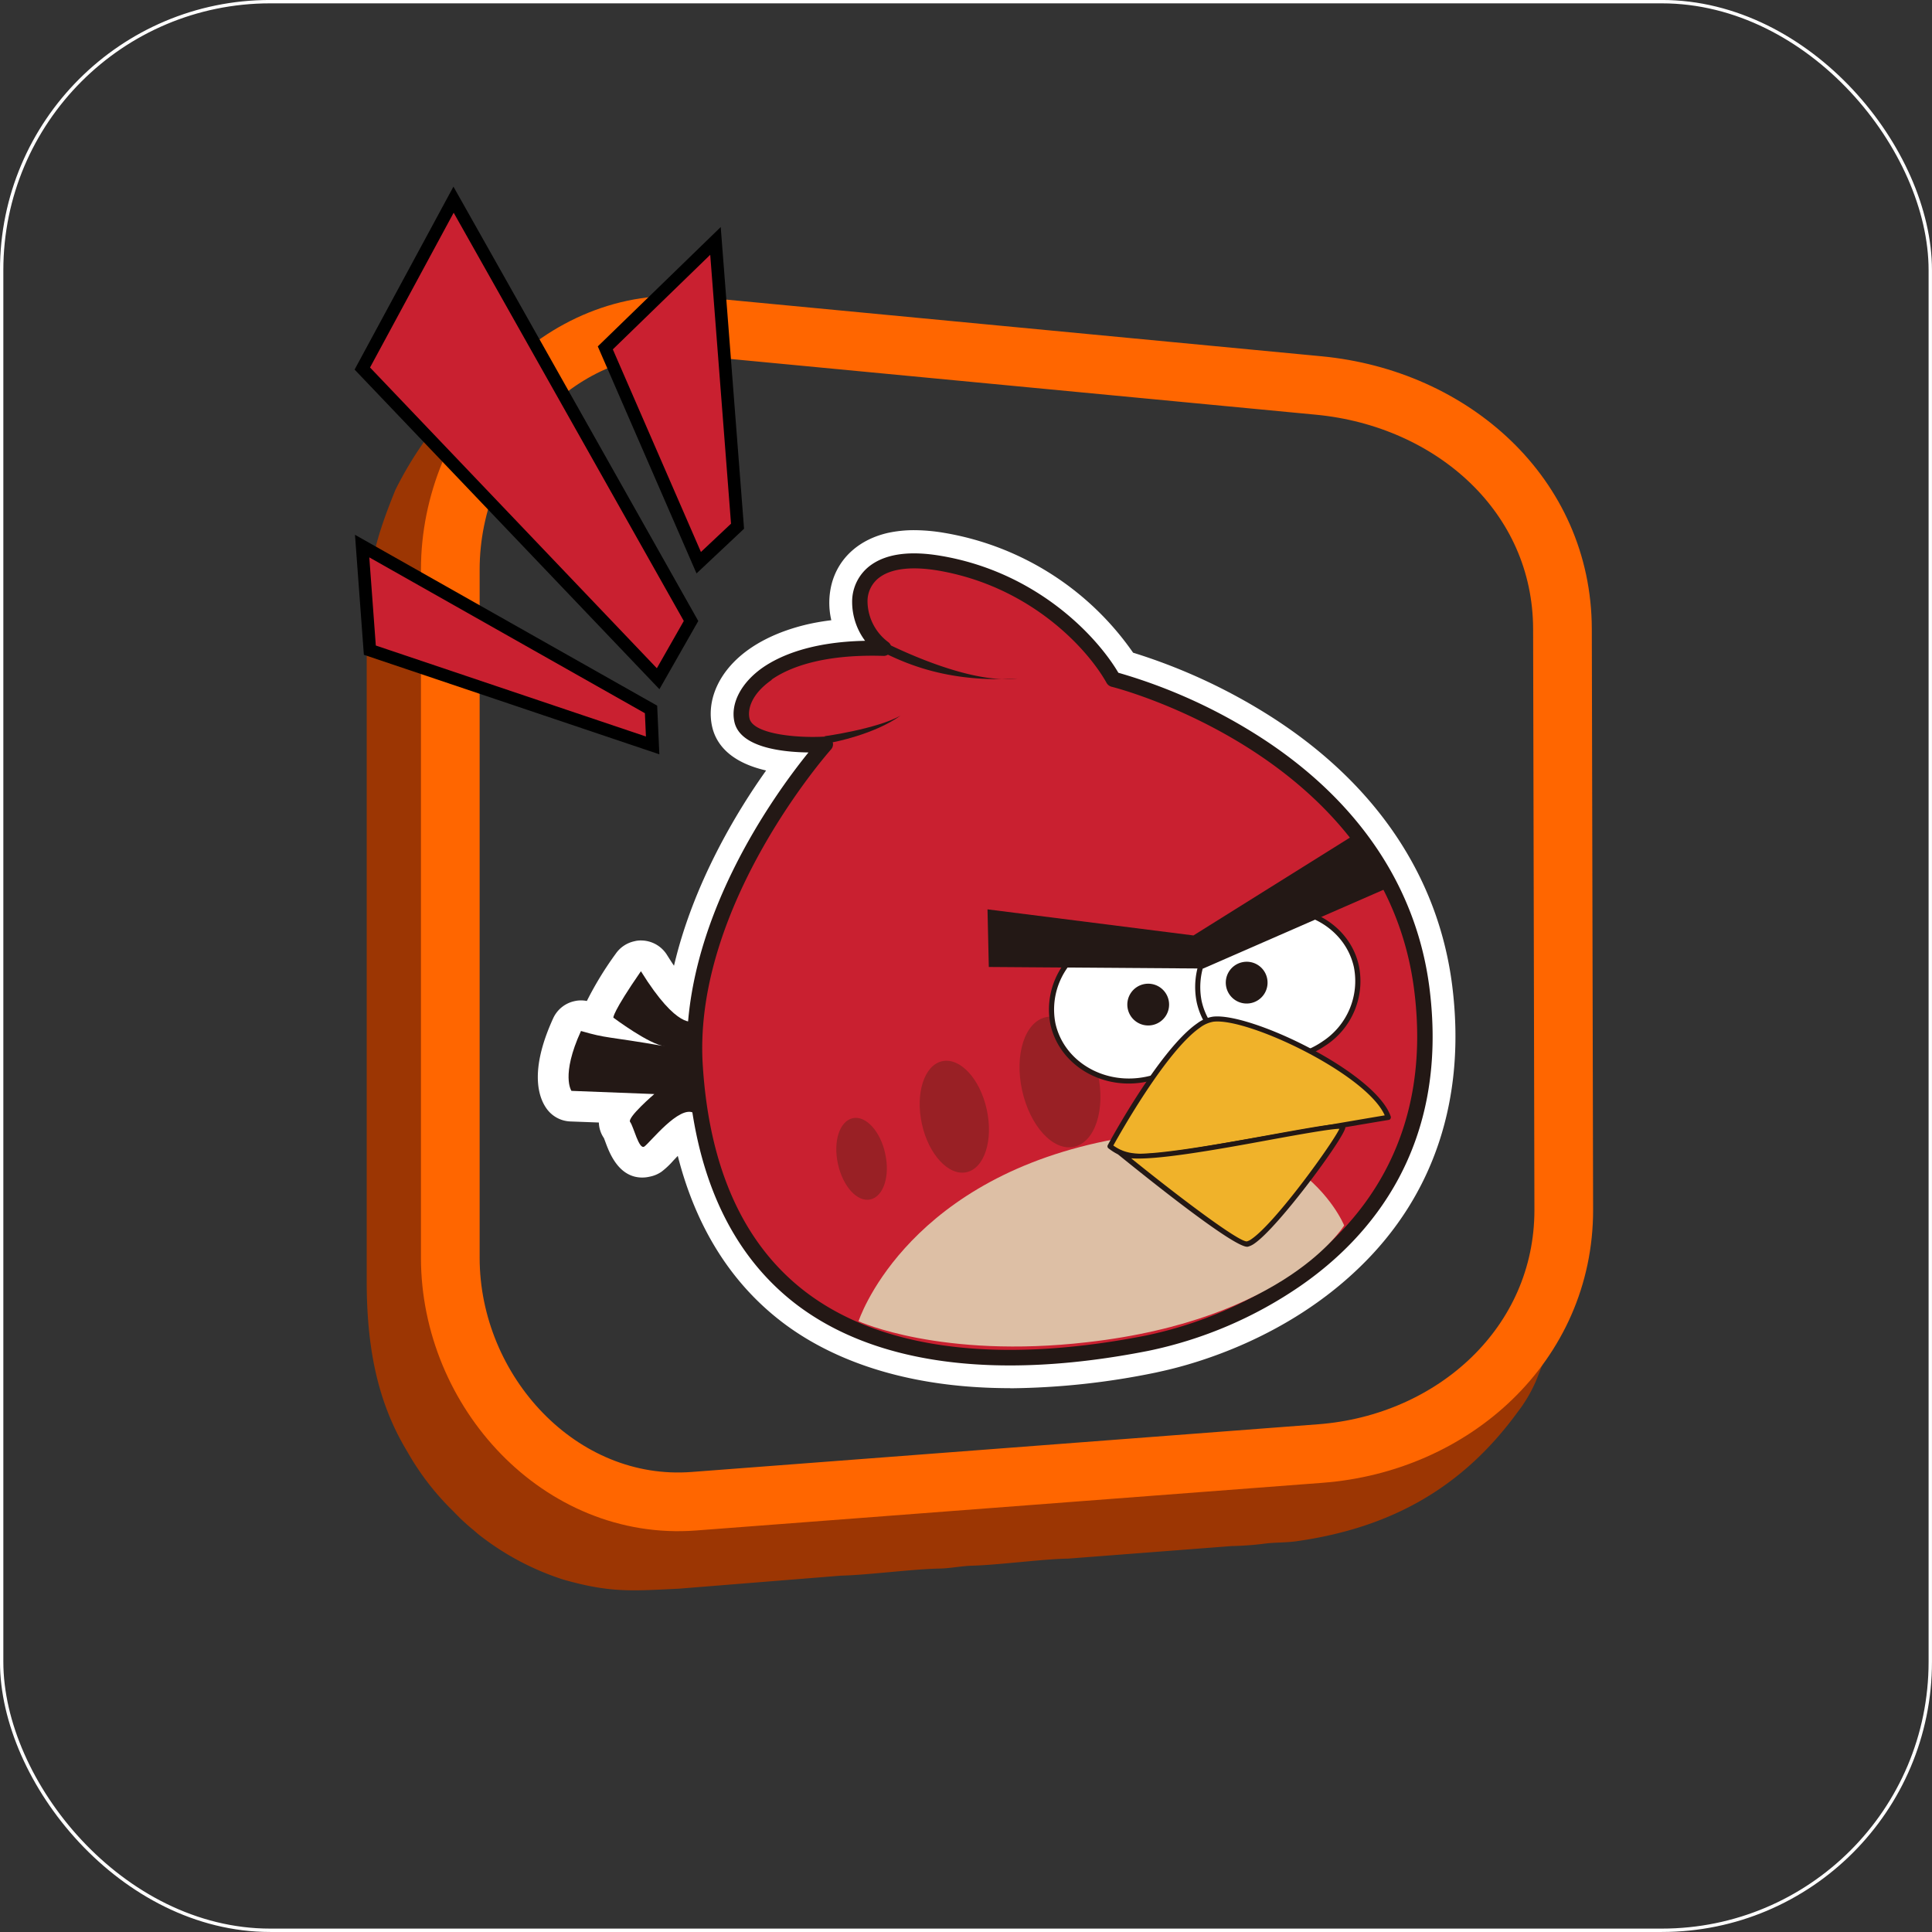 <svg id="Warstwa_1" data-name="Warstwa 1" xmlns="http://www.w3.org/2000/svg" viewBox="0 0 326.55 326.55"><rect x="0" y="0" width="326.55" height="326.55" fill="#333333" stroke="none"/><defs><style>.cls-1,.cls-3{fill:none;}.cls-1{stroke:#fff;stroke-width:0.57px;}.cls-1,.cls-10,.cls-3{stroke-miterlimit:22.93;}.cls-2{fill:#9c3603;}.cls-10,.cls-2,.cls-3,.cls-4,.cls-5,.cls-6,.cls-7,.cls-8,.cls-9{fill-rule:evenodd;}.cls-3{stroke:#f60;stroke-width:9.92px;}.cls-4{fill:#fff;}.cls-10,.cls-5{fill:#c92030;}.cls-6{fill:#231815;}.cls-7{fill:#ddbfa5;}.cls-8{fill:#992025;}.cls-9{fill:#f0b22a;}.cls-10{stroke:#000;stroke-width:2.13px;}</style></defs><rect class="cls-1" x="0.28" y="0.28" width="325.98" height="325.98" rx="45.38"/><path class="cls-2" d="M196.14,366.36V474.12c0,11,1.69,20.39,6.86,28.91a44.88,44.88,0,0,0,7.84,10.15,35.46,35.46,0,0,0,3.1,2.91c.61.49.87.78,1.57,1.3a45.69,45.69,0,0,0,13.85,7.27c8,2.28,11.64,1.92,19.58,1.54L276.3,524c4.73-.12,11.62-1.07,16.57-1.2,1.64,0,3.87-.44,5.51-.48,4.59-.12,12.08-1.14,16.32-1.2L342.3,519a53,53,0,0,0,5.38-.38c1.86-.27,3.69-.17,5.57-.43,16.18-2.28,28.19-9.17,37.43-21.85a24.43,24.43,0,0,0,3.33-5.82c.52-1.41,1.92-4.53,1.73-5.91s-2-1-3.21-2.16a7.32,7.32,0,0,0-3.34-1.87c-3,6.18-9.17,11.57-15.14,13.39a40.84,40.84,0,0,1-18.65,9.33c-5.73,1.15-19.22,1.79-25.56,2.28-1.52.11-3.71.44-5.3.46s-3.84.25-5.1.42c-3.13.41-12.35.67-15.64,1.16l-62.3,4.66c-10.49,0-19.91-6.65-25.39-15.16a36.71,36.71,0,0,1-5.57-18.92V362a36.68,36.68,0,0,1,5.72-19.49q.63-1,1.32-1.95c.83-6.24,2.57-10.2,9.24-15.81a7.62,7.62,0,0,0-3.72-3.63c-2.2-1-1.29-2.31-3-1.51a47.76,47.76,0,0,0-5.68,3.59,48.78,48.78,0,0,0-8.48,9,63.06,63.06,0,0,0-4.94,8.26C197.07,350.14,196.14,354.74,196.14,366.36Z" transform="translate(-134.16 -257.68)"/><path class="cls-3" d="M251.43,312.78l105.66,10.06C379.63,325,398.2,341.36,398.25,364l.22,98.2c0,22.64-18.59,39.45-41.16,41.16l-105.88,8.06c-22.57,1.72-41.16-18.52-41.16-41.16V353.94C210.27,331.3,228.9,310.64,251.43,312.78Z" transform="translate(-134.16 -257.68)"/><path class="cls-4" d="M304.9,492.31c-20,0-32.13-6.18-38.8-11.36-8.52-6.61-14.35-16-17.38-27.9l-.74.78a13.53,13.53,0,0,1-2,1.89,5.21,5.21,0,0,1-2,.84,5.38,5.38,0,0,1-1.27.15c-4,0-5.56-4.21-6.22-6l-.25-.66a4.88,4.88,0,0,1-.86-2.64l-4.82-.18a5.17,5.17,0,0,1-4-2.15c-1.34-1.85-3-6.31,1.09-15.27a5.16,5.16,0,0,1,3.59-2.91,4.86,4.86,0,0,1,1.11-.13,4.68,4.68,0,0,1,1,.1,56.69,56.69,0,0,1,4.89-8,5.15,5.15,0,0,1,3.16-2.1,4.06,4.06,0,0,1,1.09-.13,5.18,5.18,0,0,1,4.41,2.45c.42.67.81,1.28,1.18,1.82,3.25-13.87,10.58-26,15.57-33-6.46-1.49-8.54-4.79-9.13-7.44-.81-3.69.52-7.65,3.65-10.86,2.92-3,7.34-5.25,12.76-6.47,1.19-.26,2.44-.47,3.74-.63a12.93,12.93,0,0,1,.09-6.25c1.18-4.32,4.65-7.42,9.53-8.52a21,21,0,0,1,4.4-.45,31.14,31.14,0,0,1,5.1.46A48.74,48.74,0,0,1,325.68,368,96.79,96.79,0,0,1,349.29,379c17.54,11.31,28,26.95,30.32,45.24,2.39,19-3,35.45-15.67,47.66-12.33,11.94-27.55,16.27-33.52,17.57l-.89.2a126.7,126.7,0,0,1-24.63,2.66Z" transform="translate(-134.16 -257.68)"/><path class="cls-5" d="M322.33,372.48s47,11.46,52.15,52.4S345.16,481.32,328,484.69s-73.15,12-76.4-47.44c-1.4-27.75,22-53.78,22-53.78s-13,.77-14.1-4.1,5.52-12.7,24-12.1c-6.08-4.4-7-17.16,9.39-14.41S319.17,366.81,322.33,372.48Z" transform="translate(-134.16 -257.68)"/><path class="cls-6" d="M264.59,372.6c-3.32,2.31-4.11,4.85-3.75,6.49.56,2.62,7.79,3.38,12.76,3.09a1.26,1.26,0,0,1,1.23.73,1.3,1.3,0,0,1-.2,1.43c-.23.26-23.08,26-21.72,52.83,1,17.57,6.74,30.57,17.16,38.67,12.73,9.88,32.69,12.5,57.7,7.59a68.42,68.42,0,0,0,24.77-10.54c11.2-7.77,23.86-22.39,20.65-47.85-5-39.59-50.71-51.2-51.17-51.29a1.39,1.39,0,0,1-.82-.64c-3.24-5.8-12.89-16.34-28.51-19-4.33-.72-7.69-.36-9.73,1.06a5,5,0,0,0-2.17,4.24,8.7,8.7,0,0,0,3.49,6.79,1.29,1.29,0,0,1-.81,2.34c-10.34-.32-16,2-18.88,4ZM354,475A70.5,70.5,0,0,1,328.26,486c-25.76,5.08-46.44,2.29-59.79-8.07-11-8.57-17.14-22.22-18.14-40.57-1.2-23.6,14.85-45.55,20.48-52.5-4.35-.05-11.56-.81-12.52-5.17-.69-3.13,1.16-6.64,4.81-9.19,2.91-2,8.2-4.33,17.28-4.51a11,11,0,0,1-2.19-6.53,7.62,7.62,0,0,1,3.28-6.35c2.66-1.85,6.57-2.35,11.66-1.49,16.17,2.71,26.35,13.48,30.06,19.77a91,91,0,0,1,24,10.89c16.55,10.66,26.44,25.35,28.59,42.47C379.13,451.46,365.8,466.83,354,475Z" transform="translate(-134.16 -257.68)"/><path class="cls-6" d="M251.37,430.27s-2.62,1.64-8.88-8.43c-4.84,7-4.66,7.84-4.66,7.84s6.11,4.59,8.72,4.84c-10.18-1.76-9.64-1.26-14.19-2.58-3.45,7.54-1.61,10.12-1.61,10.12l14,.54s-4.66,4-4.08,4.73,1.48,4.76,2.4,4.14,5.91-7.05,8.34-5.68C252,431,251.37,430.27,251.37,430.27Z" transform="translate(-134.16 -257.68)"/><path class="cls-7" d="M279.27,481s7.38-22.87,40.47-30.19,41.61,14,41.61,14-9.76,15.9-43.4,19.73C293.23,487.39,279.27,481,279.27,481Z" transform="translate(-134.16 -257.68)"/><path class="cls-6" d="M282.53,365.67s14.65,7.86,23.59,6.68c-13.63.9-21.16-3.81-23.85-4.93A1.48,1.48,0,0,0,282.53,365.67Z" transform="translate(-134.16 -257.68)"/><path class="cls-6" d="M273.52,382.12s8.79-1.21,12.85-3.48c-4.5,3.22-11.46,4.5-11.46,4.5Z" transform="translate(-134.16 -257.68)"/><path class="cls-8" d="M283.78,452.69c.84,3.77-.29,7.22-2.5,7.72s-4.65-2.17-5.49-6,.28-7.22,2.49-7.73S283,448.92,283.78,452.69Z" transform="translate(-134.16 -257.68)"/><path class="cls-8" d="M300.94,445.21c1.14,5.2-.4,9.94-3.42,10.6s-6.41-3-7.54-8.16.39-9.93,3.42-10.6S299.8,440,300.94,445.21Z" transform="translate(-134.16 -257.68)"/><path class="cls-8" d="M319.72,439.14c1.33,6.05-.46,11.57-4,12.37s-7.47-3.49-8.8-9.53.46-11.58,4-12.37S318.39,433.09,319.72,439.14Z" transform="translate(-134.16 -257.68)"/><path class="cls-4" d="M338.72,424.84c1.48,6.77-3.26,13.58-10.61,15.2s-14.49-2.53-16-9.31,3.26-13.58,10.6-15.2S337.23,418.06,338.72,424.84Z" transform="translate(-134.16 -257.68)"/><path class="cls-6" d="M317.81,418.14a12.16,12.16,0,0,0-5.26,12.5c1.44,6.52,8.37,10.55,15.47,9a13.86,13.86,0,0,0,5-2.18,12.16,12.16,0,0,0,5.25-12.51c-1.43-6.51-8.37-10.56-15.47-9a14.08,14.08,0,0,0-5,2.19Zm15.73,20a15,15,0,0,1-5.34,2.32c-7.56,1.68-14.95-2.65-16.5-9.64a13.07,13.07,0,0,1,5.62-13.41,14.91,14.91,0,0,1,5.32-2.31c7.57-1.68,15,2.65,16.51,9.63A13.07,13.07,0,0,1,333.54,438.15Z" transform="translate(-134.16 -257.68)"/><path class="cls-4" d="M363.44,421.06c1.47,6.78-3.27,13.58-10.61,15.22s-14.51-2.55-16-9.33,3.26-13.58,10.6-15.2S361.94,414.29,363.44,421.06Z" transform="translate(-134.16 -257.68)"/><path class="cls-6" d="M342.53,414.36a12.15,12.15,0,0,0-5.27,12.5c1.44,6.53,8.37,10.56,15.47,9a14.08,14.08,0,0,0,5-2.18A12.18,12.18,0,0,0,363,421.16c-1.44-6.54-8.37-10.56-15.47-9a13.64,13.64,0,0,0-5,2.18Zm15.72,20a14.8,14.8,0,0,1-5.33,2.32c-7.56,1.68-15-2.65-16.5-9.64a13,13,0,0,1,5.61-13.4,14.63,14.63,0,0,1,5.33-2.32c7.56-1.67,15,2.65,16.49,9.64A13,13,0,0,1,358.25,434.37Z" transform="translate(-134.16 -257.68)"/><path class="cls-6" d="M331.68,426.72a3.53,3.53,0,1,1-4.21-2.69A3.53,3.53,0,0,1,331.68,426.72Z" transform="translate(-134.16 -257.68)"/><path class="cls-6" d="M348.32,423a3.53,3.53,0,1,1-4.2-2.68A3.52,3.52,0,0,1,348.32,423Z" transform="translate(-134.16 -257.68)"/><polygon class="cls-6" points="166.91 153.7 167.13 163.44 203.37 163.7 235.03 149.87 229.05 141.02 201.72 158.11 166.91 153.7"/><path class="cls-9" d="M321.78,451.43s11.2-20.74,17.41-21.49,27.16,9.28,29.62,16.6C329.8,453.05,326.37,454.89,321.78,451.43Z" transform="translate(-134.16 -257.68)"/><path class="cls-6" d="M322.34,451.3c3.3,2.32,6.63,1.73,25.24-1.54,5.45-.95,12.19-2.14,20.63-3.56-3.09-7-23.12-16.53-28.95-15.83a5.18,5.18,0,0,0-2.27,1c-5.66,3.93-13.37,17.62-14.65,19.92Zm46.72-4.4a.36.36,0,0,1-.18.07c-8.68,1.44-15.59,2.67-21.16,3.65-19.49,3.42-22.48,4-26.2,1.16a.43.43,0,0,1-.12-.55c.35-.65,8.77-16.17,15.1-20.57a6,6,0,0,1,2.66-1.14c6.32-.77,27.54,9.4,30.07,16.89a.43.43,0,0,1-.05.35A.41.41,0,0,1,369.06,446.9Z" transform="translate(-134.16 -257.68)"/><path class="cls-9" d="M323.51,452.54S342.94,468.36,345,468c3.17-.6,16.1-18.34,16.1-19.72S326.26,455.35,323.51,452.54Z" transform="translate(-134.16 -257.68)"/><path class="cls-6" d="M325.4,453.5c9,7.26,18.28,14.16,19.52,14a2.58,2.58,0,0,0,.8-.41c4.13-2.86,13.71-16.21,14.83-18.62-1.37,0-6.5.91-11.49,1.82-10.78,2-19.61,3.47-23.66,3.17Zm20.82,14.34h0a3.41,3.41,0,0,1-1.15.56c-2,.37-15.8-10.63-21.67-15.38a2.61,2.61,0,0,0-.2-.17.46.46,0,0,1,0-.6.44.44,0,0,1,.6-.05l.13.12c2.1,1.32,15.87-1.18,25-2.84,9.44-1.72,11.88-2.09,12.43-1.63a.6.6,0,0,1,.19.39C361.52,449.77,350.4,464.93,346.22,467.84Z" transform="translate(-134.16 -257.68)"/><polygon class="cls-10" points="116.8 104.96 111.24 114.72 61.24 62.29 76.66 33.75 116.8 104.96"/><polygon class="cls-10" points="124.66 88.94 118.1 95.11 102.31 58.8 120.93 40.72 124.66 88.94"/><polygon class="cls-10" points="110.04 119.91 110.31 125.99 62.51 109.89 61.21 92.3 110.04 119.91"/></svg>